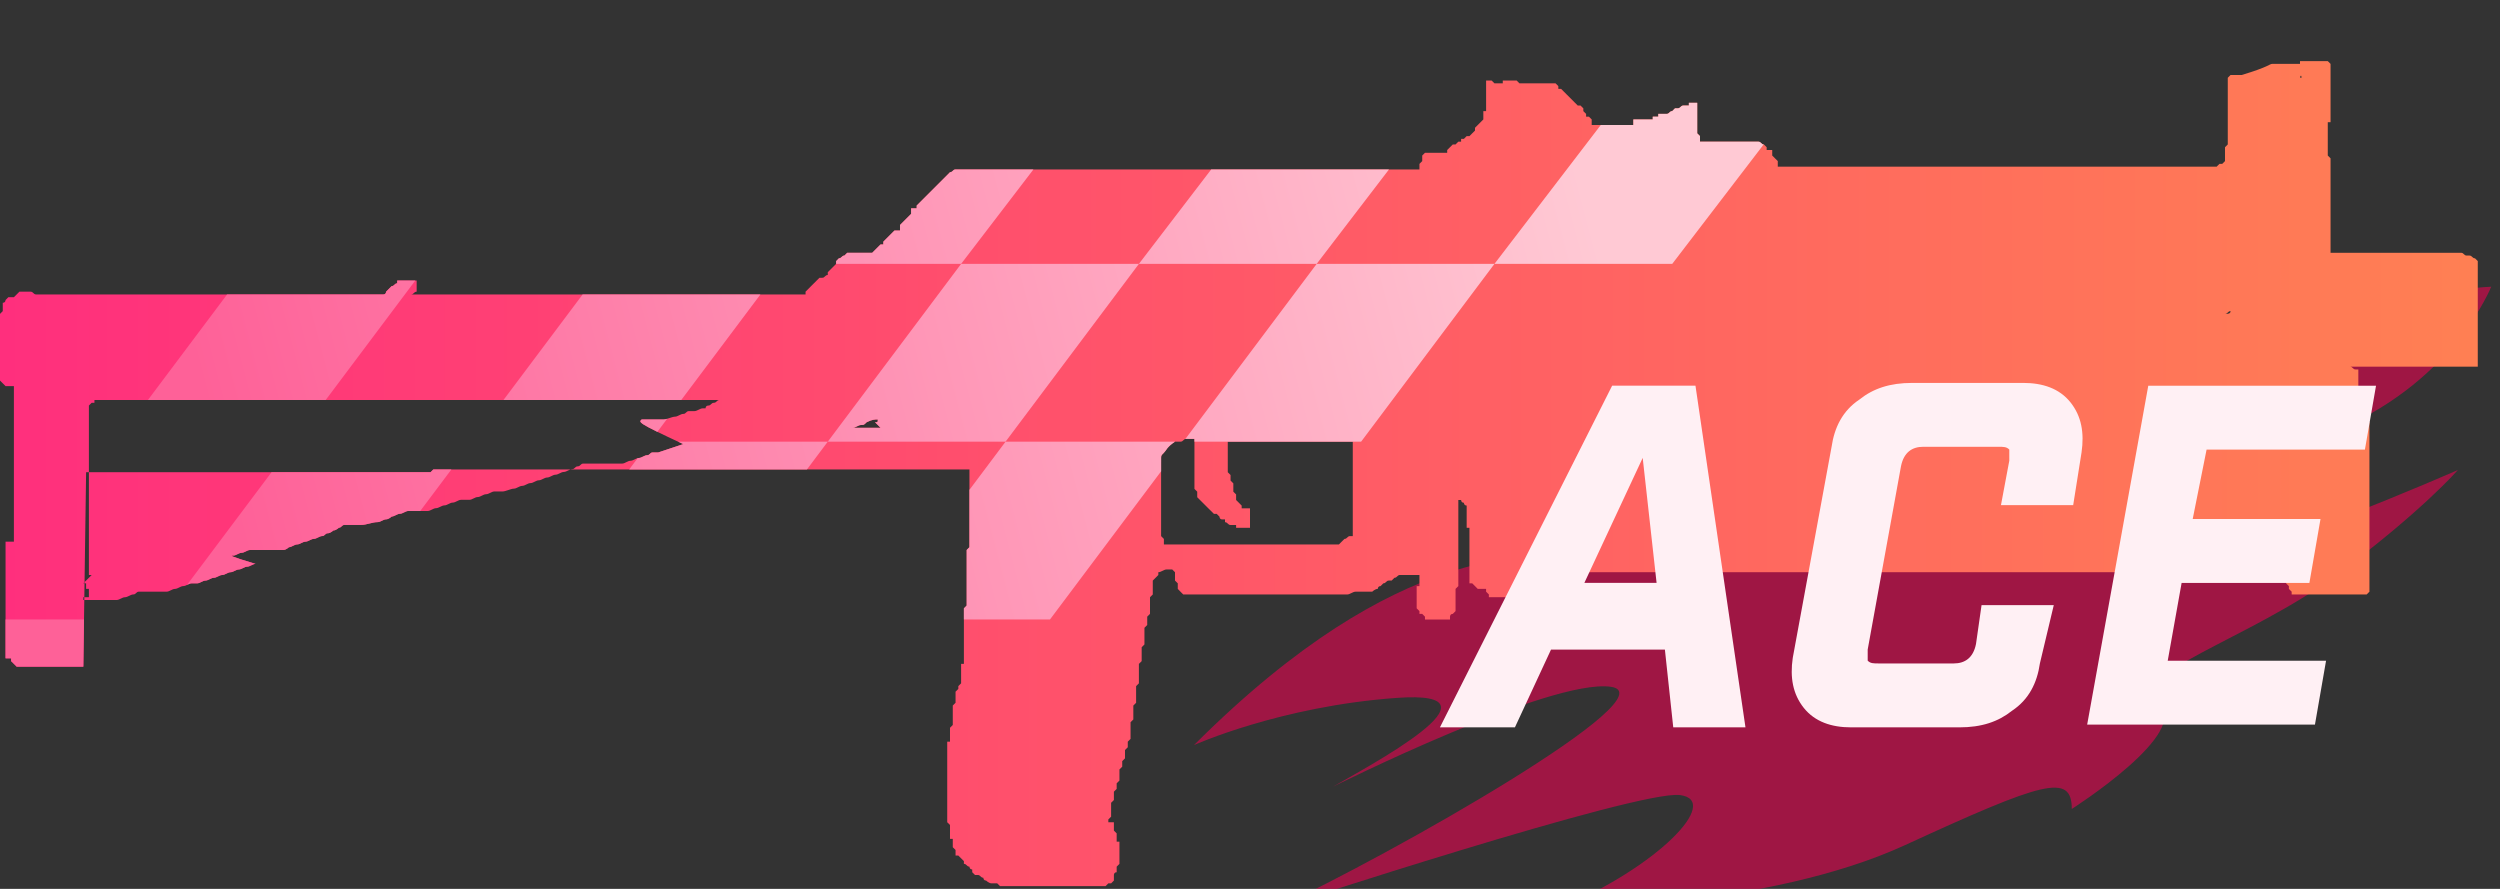 <?xml version="1.0" encoding="utf-8"?>
<!-- Generator: Adobe Illustrator 16.0.0, SVG Export Plug-In . SVG Version: 6.00 Build 0)  -->
<!DOCTYPE svg PUBLIC "-//W3C//DTD SVG 1.0//EN" "http://www.w3.org/TR/2001/REC-SVG-20010904/DTD/svg10.dtd">
<svg version="1.0" id="图层_1" xmlns="http://www.w3.org/2000/svg" xmlns:xlink="http://www.w3.org/1999/xlink" x="0px" y="0px"
	 width="90px" height="32px" viewBox="0 0 90 32" enable-background="new 0 0 90 32" xml:space="preserve">
<rect x="0" y="0" width="90" height="32" fill="#333333" stroke="none"/>
<path opacity="0.7" fill="#CE0B4C" enable-background="new    " d="M61.783,11.923c0,0-4.299,0.8-7.699,5.6c0,0,2.9,1.3,1.9,2.101
	s-5.4-0.399-13,7.199c0,0,3.1-1.398,7.299-1.699c4.201-0.301-1.1,2.5-2.299,3.199c0,0,7.799-3.898,10-3.6
	c2.199,0.299-7.801,6-12.1,8c0,0,13.1-4.3,14.6-4.1c1.5,0.199-0.801,2.6-4.4,4.1c0,0,7.5,0,12.5-2.3s6-2.601,6-1.3
	c0,0,4.398-2.801,3.1-3.801s3.301-2.301,6.4-4.601s4.398-3.8,4.398-3.8s-7.498,3.301-9.799,3.4c-2.299,0.101,1.5-3.1,5.6-4.899
	c4.102-1.8,5.4-5.1,5.4-5.1s-5.6,0.2-12.799,3.8c-7.201,3.6-8,4.8-7.4,2.6s7.199-5.3,7.199-5.3s-9.199,0.2-13.4,3.5
	c-4.199,3.3-3-0.8-2.1-1.601C62.084,12.522,61.783,11.923,61.783,11.923z"/>
<linearGradient id="SVGID_1_" gradientUnits="userSpaceOnUse" x1="374.96" y1="-263.65" x2="464.538" y2="-263.65" gradientTransform="matrix(1 0 0 -1 -374.96 -246.6)">
	<stop  offset="0" style="stop-color:#FF2F7D"/>
	<stop  offset="1" style="stop-color:#FF8053"/>
</linearGradient>
<path fill="url(#SVGID_1_)" d="M81.8,2.3c0.3,0,0.601,0,1,0V2.2c0.101,0,0.101,0,0.101,0c0.199,0,0.399,0,0.6,0h0.1l0,0l0,0H83.7
	h0.1L83.9,2.3v0.1v0.1v0.1v0.1l0,0v0.1v0.1V3v0.1v0.1v0.1v0.1l0,0v0.1v0.1v0.1v0.1v0.1V4l0,0l0,0v0.1v0.1v0.1v0.1H83.8v0.1l0,0l0,0
	v0.1v0.1v0.1v0.1V5l0,0v0.1v0.1v0.1v0.1v0.1v0.1l0,0l0,0L83.9,5.7v0.1v0.1V6v0.1v0.1v0.1l0,0v0.1v0.1v0.1v0.1v0.1v0.1V7l0,0v0.1v0.1
	v0.1v0.1v0.1v0.1v0.1l0,0v0.1v0.1V8v0.1v0.1v0.1v0.1l0,0v0.1v0.1v0.1v0.1v0.1V9v0.1l0,0c1.6,0,3.1,0,4.699,0
	c0.101,0,0.101,0.1,0.2,0.1l0,0H88.9l0,0C89,9.2,89,9.3,89.1,9.3l0,0L89.2,9.4v0.1v0.1v0.1v0.1v0.1V10l0,0v0.1v0.1v0.1v0.1v0.1v0.1
	v0.1l0,0v0.1v0.1V11v0.1v0.1v0.1v0.1l0,0v0.1v0.1v0.1v0.1v0.1V12v0.1l0,0v0.1v0.1v0.1v0.1v0.1v0.1v0.1l0,0v0.1V13v0.1v0.1H89.1l0,0
	c-0.1,0-0.1,0-0.1,0c-1.4,0-2.7,0-4.1,0c-0.101,0-0.101,0-0.101,0c-0.1,0-0.1,0-0.2,0h-0.1c0,0,0,0,0.1,0l0,0
	c0.101,0,0.101,0.1,0.2,0.1H84.9v0.1v0.1v0.1v0.1v0.1v0.1V14l0,0v0.1v0.1v0.1v0.1v0.1l0,0l0,0v0.1v0.1H85l0.1,0.1l0,0v0.1V15v0.1
	H85.2l0.1,0.1l0,0v0.1v0.1v0.1v0.1v0.1v0.1v0.1l0,0V16v0.1v0.1v0.1v0.1v0.1v0.1l0,0V16.7v0.1V16.9V17v0.1V17.2v0.1l0,0V17.4v0.1v0.1
	V17.7v0.101v0.1V18l0,0v0.1V18.2v0.101v0.1v0.1v0.1V18.7l0,0v0.101v0.1V19v0.1V19.2v0.101v0.1l0,0v0.1v0.1V19.7v0.101v0.1V20v0.1
	l0,0V20.2v0.101v0.1v0.1v0.1V20.7v0.101l0,0v0.1V21v0.1V21.2v0.101l-0.1,0.1c-0.101,0-0.101,0-0.101,0l0,0l0,0H85l0,0
	c-0.1,0-0.1,0-0.1,0c-0.601,0-1.301,0-1.9,0c-0.1,0-0.1,0-0.1,0c-0.101,0-0.2,0-0.2,0c-0.101,0-0.101,0-0.2,0v-0.1L82.4,21.2l0,0
	V21.1L82.3,21l0,0v-0.1v-0.1V20.7V20.6l0,0c-9,0-18,0-27.1,0L55.1,20.7v0.101v0.1V21v0.1V21.2v0.101l0,0L55,21.4v0.1l0,0h-0.1l0,0
	c-0.101,0-0.101,0-0.101,0c-0.3,0-0.7,0-1,0c-0.1,0-0.1,0-0.2,0v-0.1l-0.1-0.1V21.2l0,0l0,0c-0.1,0-0.1,0-0.1,0
	c-0.101,0-0.101,0-0.2,0L53.1,21.1L53,21h-0.1v-0.1v-0.1V20.7V20.6v-0.1v-0.1v-0.1l0,0V20.2V20.1V20v-0.1v-0.1V19.7V19.6l0,0v-0.1
	v-0.1v-0.1l0,0V19.2V19.1V19H52.8v-0.1v-0.1V18.7V18.6v-0.1v-0.1v-0.1l0,0V18.2l0,0c-0.1,0-0.1-0.101-0.1-0.101
	C52.6,18.1,52.6,18,52.6,18h-0.1v0.1l0,0l0,0V18.2v0.101v0.1v0.1v0.1V18.7v0.101l0,0v0.1V19v0.1V19.2v0.101v0.1v0.1l0,0v0.1V19.7
	v0.101v0.1V20v0.1V20.2l0,0v0.101l0,0v0.1l0,0v0.1v0.1V20.7v0.101v0.1V21v0.1l0,0L52.4,21.2l0,0v0.101v0.1v0.1v0.1V21.7l0,0v0.101
	v0.1V22L52.3,22.1c-0.1,0-0.1,0.101-0.1,0.101v0.101c-0.101,0-0.101,0-0.101,0c-0.1,0-0.3,0-0.399,0c-0.101,0-0.101,0-0.101,0h-0.1
	c-0.1,0-0.1,0-0.2,0V22.2L51.2,22.1H51.1V22L51,21.9v-0.1l0,0V21.7V21.6v-0.1v-0.1v-0.1V21.2V21.1h0.1V21v-0.1v-0.1c0,0,0,0,0-0.101
	H51c-0.1,0-0.1,0-0.2,0c-0.1,0-0.1,0-0.2,0h-0.1h-0.1c-0.101,0-0.101,0.101-0.2,0.101L50.1,20.9H50c-0.1,0-0.1,0.1-0.2,0.1l-0.1,0.1
	C49.6,21.1,49.6,21.2,49.6,21.2c-0.1,0-0.199,0.101-0.199,0.101H49.3l0,0c-0.1,0-0.1,0-0.1,0c-0.101,0-0.2,0-0.3,0l0,0
	c-0.101,0-0.101,0-0.101,0c-0.1,0-0.2,0.1-0.3,0.1h-0.1c-0.101,0-0.101,0-0.101,0h-0.1c-0.101,0-0.101,0-0.2,0h-0.1
	c-0.2,0-0.4,0-0.601,0c-0.1,0-0.1,0-0.1,0l0,0c-1.5,0-3,0-4.4,0c-0.1,0-0.1,0-0.2,0l-0.1-0.1L42.4,21.2l0,0V21.1V21l-0.1-0.1v-0.1
	V20.7V20.6l-0.1-0.1l0,0l0,0h-0.1l0,0c-0.1,0-0.1,0-0.1,0c-0.1,0-0.2,0.1-0.3,0.1l0,0V20.7l-0.1,0.101l-0.1,0.1V21v0.1V21.2v0.101
	l0,0v0.1l-0.1,0.1v0.1V21.7v0.101v0.1V22l0,0v0.1L41.3,22.2v0.101v0.1v0.1l-0.1,0.1V22.7l0,0v0.101v0.1V23v0.1V23.2l-0.1,0.101v0.1
	l0,0v0.1v0.1V23.7v0.101L41,23.9V24v0.1l0,0V24.2v0.101v0.1v0.1v0.1L40.9,24.7v0.101l0,0v0.1V25v0.1V25.2v0.101l-0.1,0.1v0.1l0,0
	v0.1V25.7v0.101v0.1L40.7,26v0.1V26.2l0,0v0.101v0.1v0.1v0.1L40.6,26.7v0.101v0.1l0,0L40.5,27v0.1V27.2v0.101l-0.1,0.1v0.1v0.1l0,0
	L40.3,27.7v0.101v0.1V28v0.1L40.2,28.2v0.101l0,0v0.1l-0.1,0.1v0.1V28.7v0.101L40,28.9V29l0,0v0.1V29.2v0.101v0.1l-0.1,0.1v0.1l0,0
	H40h0.1V29.7v0.101v0.1l0.1,0.1v0.1V30.2v0.101h0.1v0.1v0.1v0.1V30.7v0.101v0.1V31l0,0v0.1L40.2,31.2v0.101v0.1
	c-0.1,0-0.1,0.1-0.1,0.1v0.1V31.7l0,0L40,31.801h-0.1l0,0l-0.1,0.1h-0.1c-0.1,0-0.1,0-0.1,0c-0.2,0-0.4,0-0.7,0l0,0
	c-0.1,0-0.1,0-0.1,0c-0.4,0-0.8,0-1.1,0c-0.1,0-0.1,0-0.1,0l0,0c-0.2,0-0.4,0-0.6,0c-0.1,0-0.1,0-0.2,0l0,0c-0.1,0-0.2,0-0.3,0
	s-0.1,0-0.1,0l0,0c-0.1,0-0.1,0-0.2,0s-0.1,0-0.2,0l-0.1-0.1c-0.1,0-0.1,0-0.2,0S35.5,31.7,35.5,31.7c-0.1,0-0.1-0.101-0.1-0.101
	c-0.1,0-0.1-0.1-0.2-0.1h-0.1L35,31.4v-0.1c-0.1,0-0.1-0.101-0.1-0.101c-0.1,0-0.1-0.101-0.2-0.101V31l-0.1-0.1l-0.1-0.1h-0.1V30.7
	V30.6l-0.1-0.1v-0.1v-0.1V30.2l0,0l0,0h-0.1V30.1V30v-0.1v-0.1V29.7L34.1,29.6v-0.1l0,0v-0.1v-0.1V29.2V29.1V29v-0.1v-0.1l0,0V28.7
	V28.6v-0.1v-0.1v-0.1V28.2V28.1l0,0V28v-0.1v-0.1V27.7V27.6v-0.1v-0.1l0,0v-0.1V27.2V27.1V27v-0.1v-0.1V26.7h0.1V26.6v-0.1v-0.1
	v-0.1V26.2l0.1-0.101V26l0,0v-0.1v-0.1V25.7V25.6v-0.1v-0.1l0.1-0.1l0,0V25.2V25.1V25v-0.1l0.1-0.1V24.7l0.1-0.101l0,0v-0.1v-0.1
	v-0.1V24.2V24.1V24v-0.1h0.1v-0.1V23.7V23.6v-0.1v-0.1v-0.1V23.2l0,0V23.1V23v-0.1v-0.1V22.7V22.6v-0.1l0,0v-0.1v-0.1V22.2V22.1V22
	v-0.1l0.1-0.1l0,0V21.7V21.6v-0.1v-0.1v-0.1V21.2V21.1l0,0V21v-0.1v-0.1V20.7V20.6v-0.1v-0.1l0,0v-0.1V20.2V20.1V20v-0.1v-0.1
	l0.1-0.101l0,0V19.6v-0.1v-0.1v-0.1V19.2V19.1V19l0,0v-0.3l0,0l0,0l0,0l0,0l0,0V17l0,0v-0.1l0,0l0,0l0,0l0,0l0,0l0,0l0,0l0,0l0,0
	l0,0l0,0l0,0l0,0l0,0l0,0l0,0l0,0h-0.1l0,0l0,0l0,0h-0.1l0,0h-0.1l0,0h-0.1l0,0l0,0l0,0h-0.1l0,0l0,0h-0.1h-0.1l0,0h-0.1l0,0l0,0H34
	h-0.1l0,0l0,0h-0.1h-0.1l0,0h-0.1h-0.1h-0.1l0,0l0,0h-0.1l0,0h-0.1c-0.1,0-0.3,0-0.5,0h-0.1h-0.4h-0.1l0,0H32l0,0
	c-0.1,0-0.2,0-0.3,0l0,0h-0.1l0,0l0,0h-0.1l0,0h-0.1h-0.1l0,0h-0.1l0,0h-0.1H31h-0.1h-0.1h-0.1l0,0l0,0l0,0h-0.1h-0.1h-0.1h-0.1
	h-0.1h-0.1l0,0H30l0,0h-0.1h-0.1h-0.1h-0.1l0,0h-0.1h-0.1l0,0h-0.1h-0.1l0,0h-0.1H29l0,0h-0.1l0,0h-0.1l0,0h-0.1l0,0h-0.1h-0.1l0,0
	h-0.1h-0.1l0,0h-0.1l0,0h-0.1l0,0l0,0H28l0,0h-0.1l0,0h-0.1l0,0h-0.1l0,0h-0.1h-0.1l0,0h-0.1l0,0h-0.1h-0.1l0,0h-0.1H27h-0.1h-0.1
	l0,0l0,0l0,0h-0.1l0,0h-0.1h-0.1h-0.1l0,0h-0.1l0,0h-0.1l0,0h-0.1l0,0H26l0,0l0,0l0,0l0,0l0,0l0,0h-0.1l0,0h-0.1l0,0h-0.1l0,0h-0.1
	h-0.1h-0.1l0,0h-0.1l0,0h-0.1l0,0h-0.1H25h-0.1h-0.1h-0.1l0,0l0,0l0,0h-0.1h-0.1h-0.1h-0.1h-0.1l0,0c-0.1,0-0.1,0-0.1,0l0,0H24h-0.1
	h-0.1l0,0l0,0h-0.1l0,0h-0.1h-0.1h-0.1h-0.1h-0.1l0,0h-0.1H23h-0.1h-0.1h-0.1h-0.1h-0.1h-0.1h-0.1l0,0l0,0l0,0h-0.1h-0.1l0,0H22
	h-0.1h-0.1h-0.1h-0.1l0,0l0,0l0,0l0,0h-0.1l0,0l0,0h-0.1l0,0h-0.1l0,0h-0.1l0,0l0,0l0,0h-0.1l0,0H21h-0.1h-0.1H17l0,0h-0.1l0,0h-0.1
	h-0.1h-0.1h-0.1h-0.1l0,0h-0.1l0,0h-0.1H16h-0.1h-0.1l0,0h-0.1l0,0h-0.1L15.5,17c0,0,0,0-0.1,0l0,0h-0.1h-0.1l0,0h-0.1H15h-0.1l0,0
	h-0.1h-0.1h-0.1l0,0h-0.1h-0.1h-0.1l0,0h-0.1l0,0h-0.1l0,0H14h-0.1h-0.1l0,0c-0.1,0-0.1,0-0.1,0l0,0h-0.1l0,0h-0.1l0,0h-0.1l0,0
	h-0.1h-0.1h-0.1l0,0H13l0,0h-0.1l0,0h-0.1l0,0h-0.1l0,0h-0.1h-0.1l0,0h-0.1l0,0h-0.1l0,0h-0.1h-0.1H12h-0.1h-0.1l0,0h-0.1l0,0h-0.1
	h-0.1h-0.1h-0.1h-0.1h-0.1H11l0,0h-0.1l0,0l0,0h-0.1l0,0h-0.1l0,0h-0.1l0,0h-0.1l0,0l0,0l0,0h-0.1c-0.1,0-0.1,0-0.1,0l0,0h-0.1l0,0
	h-0.1l0,0H10H9.9l0,0c-0.1,0-0.1,0-0.1,0l0,0H9.7l0,0l0,0H9.6l0,0H9.5l0,0l0,0H9.4H8.1H8H7.9H7.8l0,0l0,0H7.7H7.6H7.5H7.4H7.3H7.2
	H7.1H7H6.9H6.8H6.7l0,0l0,0H6.6l0,0H6.5l0,0H6.4l0,0H6.3l0,0H6.2H6H5.9H5.8l0,0l0,0l0,0H5.7H5.6l0,0H5.5l0,0l0,0H5.4l0,0H5.3H5l0,0
	H4.9H4.8H4.7l0,0H4.6l0,0H4.5H4.4l0,0H4.3l0,0H4.2H4H3.9l0,0H3.8l0,0H3.7l0,0H3.6l0,0H3.5H3.3H3.2l0,0H3.1l0,0C3,24,3,24,3,24l0,0
	H2.9l0,0H2.8l0,0H2.7l0,0l0,0l0,0l0,0H2.6l0,0H2.5H2.1H2l0,0H1.9H1.8H1.7l0,0H1.6l0,0l0,0H1.5l0,0H1.4H1.2l0,0H1.1H1H0.9l0,0H0.8
	l0,0H0.7H0.6l-0.1-0.1L0.4,23.8l0,0v-0.1c-0.1,0-0.1,0-0.2,0V23.6l0,0v-4.1l0,0l0,0h0.1c0.1,0,0.1,0,0.2,0l0,0v-0.1V19.3v-0.1l0,0
	V19.1V19v-0.1V18.8v-0.1V18.6v-0.1v-0.1V18.3v-0.1V18.1V18v-0.1V17.8v-0.1l0,0V17.6v-0.1v-0.1V17.3v-0.1V17.1V17l0,0v-0.1V16.8v-0.1
	V16.6v-0.1v-0.1v-0.1l0,0v-0.1v-0.1V16v-0.1v-0.1v-0.1v-0.1l0,0v-0.1v-0.1v-0.1v-0.1v-0.1V15v-0.1l0,0v-0.1v-0.1v-0.1v-0.1v-0.1
	v-0.1v-0.1v-0.1V14c0,0,0,0,0-0.1H0.4c-0.1,0-0.1,0-0.2,0l-0.1-0.1L0,13.7v-0.1l0,0v-0.1v-0.1v-0.1v-0.1v-0.1C0,14,0,14,0,14v-0.1
	l0,0v-0.1v-0.1v-0.1v-0.1v-0.1v-0.1v-0.1l0,0v-0.1V13l0,0v-0.1v-0.1v-0.1v-0.1l0,0v-0.1v-0.1v-0.1v-0.1v-0.1V12v-0.1l0,0v-0.1v-0.1
	v-0.1v-0.1v-0.1v-0.1l0.1-0.1l0,0v-0.1V11v-0.1c0.1,0,0.1-0.1,0.1-0.1l0.1-0.1h0.1h0.1l0.1-0.1l0.1-0.1h0.1l0,0h0.1l0,0
	c0.1,0,0.1,0,0.1,0l0,0c0.1,0,0.1,0,0.1,0c0.1,0,0.1,0.1,0.2,0.1l0,0c0.5,0,1.1,0,1.6,0l0,0l0,0c2,0,4,0,6.1,0c0.1,0,0.1,0,0.2,0
	c0.2,0,0.4,0,0.6,0h0.1l0,0c1.1,0,2.2,0,3.3,0l0,0h0.1l0,0c0.1,0,0.1,0,0.2,0s0.1,0,0.2,0h0.1c0.1,0,0.1-0.1,0.1-0.1l0.1-0.1
	l0.1-0.1c0.1,0,0.1-0.1,0.2-0.1v-0.1h0.1l0,0c0.1,0,0.1,0,0.2,0s0.1,0,0.2,0l0,0h0.1c0.1,0,0.1,0,0.1,0v0.1v0.1v0.1v0.1
	c-0.1,0-0.1,0.1-0.2,0.1l0,0h0.1c0,0,0,0,0.1,0l0,0l0,0l0,0h0.1h0.1h0.1h0.1c0.1,0,0.2,0,0.3,0l0,0c0.2,0,0.3,0,0.5,0h0.1
	c0.1,0,0.3,0,0.4,0h0.1c0.1,0,0.3,0,0.4,0h0.1c0.9,0,1.9,0,2.8,0h0.1c0.1,0,0.2,0,0.3,0h0.1c1,0,2,0,3,0h0.1c0.4,0,0.7,0,1,0h0.1
	c0.7,0,1.3,0,2,0h0.1H27c0.4,0,0.8,0,1.2,0h0.1h0.1l0,0c0.2,0,0.4,0,0.6,0v-0.1l0.1-0.1l0.1-0.1l0.1-0.1l0.1-0.1l0.1-0.1h0.1
	c0.1,0,0.1-0.1,0.2-0.1V9.8l0.1-0.1L30,9.6l0.1-0.1V9.4l0.1-0.1l0,0c0.1,0,0.1-0.1,0.2-0.1l0.1-0.1h0.1l0,0h0.1c0.2,0,0.5,0,0.7,0
	L31.5,9l0.1-0.1l0.1-0.1h0.1V8.7l0.1-0.1L32,8.5l0.1-0.1l0.1-0.1h0.1h0.1V8.2V8.1L32.5,8l0.1-0.1l0.1-0.1l0.1-0.1l0,0V7.6V7.5h0.1
	l0,0H33V7.4l0.1-0.1l0.1-0.1l0.1-0.1L33.4,7l0.1-0.1l0,0l0.1-0.1l0.1-0.1l0.1-0.1l0.1-0.1L34,6.4l0.1-0.1l0.1-0.1l0,0
	c0.1,0,0.1-0.1,0.2-0.1s0.1,0,0.2,0l0,0l0,0l0,0h0.1h0.1l0,0c5.4,0,10.9,0,16.3,0l0,0V6V5.9L51.2,5.8l0,0V5.7V5.6l0.1-0.1l0,0H51.4
	h0.1l0,0l0,0h0.1H51.7c0.1,0,0.3,0,0.399,0l0,0V5.4L52.2,5.3l0.1-0.1H52.4l0.1-0.1l0,0l0,0h0.1V5H52.7l0.1-0.1H52.9l0,0L53,4.8
	l0.1-0.1l0,0V4.6L53.2,4.5l0.1-0.1L53.4,4.3V4.2V4.1V4l0,0c0.1,0,0.1,0,0.1,0l0,0l0,0V2.9h0.1H53.7L53.8,3C53.9,3,53.9,3,54,3h0.1
	V2.9c0.101,0,0.101,0,0.101,0c0.1,0,0.2,0,0.3,0h0.1L54.7,3C56,3,56,3,56,3l0.1,0.1v0.1H56.2l0.1,0.1L56.4,3.4l0.1,0.1l0.1,0.1
	L56.7,3.7l0.1,0.1l0,0H56.9L57,3.9V4l0,0l0,0l0.1,0.1v0.1c0.101,0,0.101,0,0.101,0l0.1,0.1v0.1v0.1l0,0c0.5,0,1,0,1.5,0l0,0V4.4V4.3
	H58.9l0,0c0.1,0,0.1,0,0.199,0c0.101,0,0.101,0,0.2,0c0.101,0,0.101,0,0.2,0V4.2c0.1,0,0.1,0,0.2,0V4.1h0.1l0,0
	c0.101,0,0.101,0,0.2,0S60.1,4,60.2,4l0.1-0.1H60.4l0,0c0.1,0,0.1-0.1,0.199-0.1l0,0l0,0c0.101,0,0.101,0,0.2,0V3.7H60.9l0,0
	c0.1,0,0.1,0,0.1,0h0.1v0.1v0.1V4v0.1l0,0v0.1v0.1v0.1v0.1v0.1v0.1v0.1l0,0L61.2,4.9V5v0.1l0,0c0.6,0,1.2,0,1.8,0l0,0h0.1l0,0
	c0.101,0,0.101,0,0.2,0c0.101,0,0.101,0.1,0.2,0.1l0.1,0.1l0,0v0.1l0,0H63.7h0.1v0.1v0.1l0,0L63.9,5.7L64,5.8v0.1V6h0.1l0,0
	c5.2,0,10.5,0,15.7,0L79.9,5.9H80l0.1-0.1V5.7V5.6V5.5V5.4V5.3L80.2,5.2l0,0V5.1V5V4.9V4.8V4.7V4.6V4.5l0,0V4.4V4.3V4.2V4.1V4V3.9
	V3.8l0,0V3.7V3.6V3.5V3.4V3.3V3.2V3.1l0,0V3V2.9V2.8l0.1-0.1H80.4c0.1,0,0.199,0,0.3,0C81.7,2.4,81.7,2.3,81.8,2.3z M82.8,2.8
	L82.8,2.8C82.9,2.8,82.9,2.7,82.8,2.8L82.8,2.8C82.9,2.7,82.8,2.7,82.8,2.8C82.8,2.7,82.8,2.8,82.8,2.8L82.8,2.8z M80.3,11.2
	c-0.1,0-0.1,0.1-0.2,0.1C80.2,11.3,80.3,11.3,80.3,11.2H80.4H80.3L80.3,11.2L80.3,11.2z M55.6,3.3H55.7l0,0H55.6L55.6,3.3z
	 M41.9,16.3C41.9,16.3,41.8,16.3,41.9,16.3c-0.1,0.1-0.1,0.1-0.1,0.2v0.1V16.7v0.1V16.9V17v0.1l0,0V17.2v0.1V17.4v0.1v0.1V17.7v0.1
	l0,0V17.9V18v0.1V18.2l0,0v0.1V18.4v0.1v0.1V18.7v0.1l0,0V18.9V19v0.1V19.2v0.1l0.1,0.101v0.1v0.1l0,0c1.4,0,2.8,0,4.2,0H46.2l0,0
	c0.3,0,0.5,0,0.8,0c0.1,0,0.1,0,0.2,0c0.1,0,0.2,0,0.3,0h0.1H47.7h0.1H47.9H48c0.1,0,0.1,0,0.2,0l0.1-0.1l0.101-0.1
	c0.1,0,0.1-0.101,0.199-0.101H48.7v-0.1V19.1V19v-0.1V18.8l0,0v-0.1V18.6v-0.1v-0.1V18.3v-0.1V18.1l0,0V18v-0.1V17.8v-0.1V17.6v-0.1
	v-0.1l0,0V17.3v-0.1V17.1V17v-0.1V16.8v-0.1l0,0V16.6v-0.1v-0.1v-0.1V16v-0.1l0,0c-1.5,0-3,0-4.5,0l0,0V16v0.1v0.1v0.1v0.1v0.1l0,0
	v0.1V16.7v0.1V16.9V17l0.1,0.1V17.2l0,0v0.1l0.1,0.101v0.1v0.1V17.7l0.1,0.1V17.9l0,0V18l0.1,0.1l0.1,0.101v0.1h0.1h0.1H45V18.4v0.1
	v0.1V18.7l0,0v0.1l0,0V18.9l0,0V19l0,0h-0.1c-0.1,0-0.2,0-0.3,0s-0.1,0-0.1,0v-0.1l0,0c-0.1,0-0.1,0-0.2,0
	c-0.1,0-0.1-0.101-0.2-0.101v-0.1l0,0c-0.1,0-0.1,0-0.1,0c-0.1,0-0.1-0.101-0.1-0.101l-0.1-0.1c-0.1,0-0.1,0-0.1,0l-0.1-0.1
	L43.5,18.3l-0.1-0.1L43.3,18.1L43.2,18l-0.1-0.1V17.8l0,0v-0.1L43,17.6v-0.1v-0.1V17.3v-0.1V17.1l0,0V17v-0.1V16.8v-0.1V16.6v-0.1
	v-0.1l0,0v-0.1v-0.1v-0.1V16v-0.1v-0.1l0,0c-0.1,0-0.1,0-0.2,0h-0.1c-0.1,0-0.1,0.1-0.2,0.1s-0.1,0-0.2,0C42,16.1,42,16.2,41.9,16.3
	C41.9,16.2,41.9,16.2,41.9,16.3z M44.5,18.3L44.5,18.3L44.5,18.3L44.5,18.3L44.5,18.3z M23.1,15.1L23.1,15.1c0.1,0,0.2,0,0.3,0
	s0.1,0,0.2,0h0.1c0.1,0,0.1,0,0.2,0s0.3-0.1,0.4-0.1c0.1,0,0.2-0.1,0.3-0.1s0.1-0.1,0.2-0.1c0.1,0,0.1,0,0.2,0s0.2-0.1,0.3-0.1
	c0,0,0,0,0.1,0c0,0,0-0.1,0.1-0.1s0.1-0.1,0.2-0.1c0.1,0,0.1-0.1,0.2-0.1c-7.5,0-15,0-22.5,0v0.1l0,0l0,0l0,0H3.3l-0.1,0.1l0,0l0,0
	l0,0l0,0v0.7l0,0v3l0,0V19l0,0v1.4l0,0v0.1l0,0v0.1l0,0V20.7l0,0l0,0l0,0l0,0l0,0h0.1l0,0C3,21,3,21,3,21h0.1l0,0c0,0.1,0,0.1,0,0.1
	V21.2c0,0,0,0,0.1,0v0.1l0,0l0,0V21.4v0.1H3.1H3l0,0c0,0,0,0,0,0.1h0.1h0.1c0.1,0,0.1,0,0.2,0s0.2,0,0.3,0c0.1,0,0.1,0,0.2,0H4
	c0.1,0,0.1,0,0.2,0c0.1,0,0.2-0.1,0.3-0.1s0.2-0.1,0.3-0.1C4.9,21.4,4.9,21.3,5,21.3s0.1,0,0.2,0c0.1,0,0.2,0,0.3,0s0.1,0,0.2,0h0.1
	c0.1,0,0.1,0,0.2,0s0.2-0.1,0.3-0.1c0.1,0,0.2-0.101,0.3-0.101S6.8,21,6.9,21s0.1,0,0.2,0s0.2-0.1,0.3-0.1S7.6,20.8,7.7,20.8
	c0.1,0,0.2-0.1,0.3-0.1S8.2,20.6,8.3,20.6c0.1,0,0.2-0.1,0.3-0.1s0.2-0.1,0.3-0.1S9.1,20.3,9.2,20.3C8.2,20,8.3,20,8.4,20
	s0.2-0.1,0.3-0.1C8.8,19.9,8.9,19.8,9,19.8s0.2,0,0.3,0c0.1,0,0.2,0,0.3,0h0.1c0.1,0,0.1,0,0.2,0s0.2,0,0.3,0c0.1,0,0.2-0.1,0.2-0.1
	c0.1,0,0.2-0.101,0.3-0.101c0.1,0,0.2-0.1,0.3-0.1s0.2-0.1,0.3-0.1c0.1,0,0.2-0.101,0.3-0.101s0.1-0.1,0.2-0.1
	c0.1,0,0.2-0.101,0.2-0.101c0.1,0,0.2-0.1,0.2-0.1c0.1,0,0.1-0.1,0.2-0.1h0.1c0.1,0,0.1,0,0.2,0c0.1,0,0.2,0,0.3,0
	c0.2,0,0.4-0.101,0.6-0.101c0.1,0,0.2-0.1,0.3-0.1s0.2-0.101,0.2-0.101c0.1,0,0.2-0.1,0.3-0.1s0.2-0.1,0.3-0.1c0.1,0,0.2,0,0.2,0
	c0.1,0,0.1,0,0.2,0h0.1c0.1,0,0.1,0,0.2,0s0.2-0.101,0.3-0.101c0.1,0,0.2-0.1,0.3-0.1s0.2-0.101,0.3-0.101c0.1,0,0.2-0.1,0.3-0.1
	s0.2,0,0.3,0s0.2-0.1,0.3-0.1c0.1,0,0.2-0.101,0.3-0.101s0.2-0.1,0.3-0.1c0.1,0,0.2,0,0.3,0s0.3-0.101,0.4-0.101s0.2-0.1,0.3-0.1
	c0.1,0,0.2-0.1,0.3-0.1s0.2-0.101,0.3-0.101s0.2-0.1,0.3-0.1c0.1,0,0.2-0.101,0.3-0.101s0.2-0.1,0.3-0.1c0.1,0,0.2-0.1,0.3-0.1
	s0.1-0.101,0.2-0.101c0.1,0,0.1-0.1,0.2-0.1h0.1h0.1h0.1c0.1,0,0.1,0,0.2,0c0,0,0,0,0.1,0s0.1,0,0.2,0c0.1,0,0.2,0,0.3,0h0.1
	c0.1,0,0.1,0,0.2,0s0.2-0.101,0.3-0.101c0.1,0,0.2-0.1,0.3-0.1s0.2-0.1,0.3-0.1c0.1,0,0.1-0.1,0.2-0.1h0.1l0,0c0,0,0,0,0.1,0
	l0.9-0.3C22.9,15.2,23,15.2,23.1,15.1z M31.6,15.1c-0.1,0-0.2,0-0.4,0.1c-0.1,0.1-0.1,0.1-0.2,0.1s-0.2,0.1-0.3,0.1h0.1
	c0.2,0,0.4,0,0.6,0h0.1h0.1l0,0h0.1c-0.1-0.1-0.1-0.1-0.2-0.2C31.6,15.2,31.6,15.2,31.6,15.1L31.6,15.1z"/>
<g>
	<g>
		<defs>
			<path id="SVGID_2_" d="M81.8,2.3c0.3,0,0.601,0,1,0V2.2c0.101,0,0.101,0,0.101,0c0.199,0,0.399,0,0.6,0h0.1l0,0l0,0H83.7h0.1
				L83.9,2.3v0.1v0.1v0.1v0.1l0,0v0.1v0.1V3v0.1v0.1v0.1v0.1l0,0v0.1v0.1v0.1v0.1v0.1V4l0,0l0,0v0.1v0.1v0.1v0.1H83.8v0.1l0,0l0,0
				v0.1v0.1v0.1v0.1V5l0,0v0.1v0.1v0.1v0.1v0.1v0.1l0,0l0,0L83.9,5.7v0.1v0.1V6v0.1v0.1v0.1l0,0v0.1v0.1v0.1v0.1v0.1v0.1V7l0,0v0.1
				v0.1v0.1v0.1v0.1v0.1v0.1l0,0v0.1v0.1V8v0.1v0.1v0.1v0.1l0,0v0.1v0.1v0.1v0.1v0.1V9v0.1l0,0c1.6,0,3.1,0,4.699,0
				c0.101,0,0.101,0.1,0.2,0.1l0,0H88.9l0,0C89,9.2,89,9.3,89.1,9.3l0,0L89.2,9.4v0.1v0.1v0.1v0.1v0.1V10l0,0v0.1v0.1v0.1v0.1v0.1
				v0.1v0.1l0,0v0.1v0.1V11v0.1v0.1v0.1v0.1l0,0v0.1v0.1v0.1v0.1v0.1V12v0.1l0,0v0.1v0.1v0.1v0.1v0.1v0.1v0.1l0,0v0.1V13v0.1v0.1
				H89.1l0,0c-0.1,0-0.1,0-0.1,0c-1.4,0-2.7,0-4.1,0c-0.101,0-0.101,0-0.101,0c-0.1,0-0.1,0-0.2,0h-0.1c0,0,0,0,0.1,0l0,0
				c0.101,0,0.101,0.1,0.2,0.1H84.9v0.1v0.1v0.1v0.1v0.1v0.1V14l0,0v0.1v0.1v0.1v0.1v0.1l0,0l0,0v0.1v0.1H85l0.1,0.1l0,0v0.1V15v0.1
				H85.2l0.1,0.1l0,0v0.1v0.1v0.1v0.1v0.1v0.1v0.1l0,0V16v0.1v0.1v0.1v0.1v0.1v0.1l0,0V16.7v0.1V16.9V17v0.1V17.2v0.1l0,0V17.4v0.1
				v0.1V17.7v0.101v0.1V18l0,0v0.1V18.2v0.101v0.1v0.1v0.1V18.7l0,0v0.101v0.1V19v0.1V19.2v0.101v0.1l0,0v0.1v0.1V19.7v0.101v0.1V20
				v0.1l0,0V20.2v0.101v0.1v0.1v0.1V20.7v0.101l0,0v0.1V21v0.1V21.2v0.101l-0.1,0.1c-0.101,0-0.101,0-0.101,0l0,0l0,0H85l0,0
				c-0.1,0-0.1,0-0.1,0c-0.601,0-1.301,0-1.9,0c-0.1,0-0.1,0-0.1,0c-0.101,0-0.2,0-0.2,0c-0.101,0-0.101,0-0.2,0v-0.1L82.4,21.2l0,0
				V21.1L82.3,21l0,0v-0.1v-0.1V20.7V20.6l0,0c-9,0-18,0-27.1,0L55.1,20.7v0.101v0.1V21v0.1V21.2v0.101l0,0L55,21.4v0.1l0,0h-0.1
				l0,0c-0.101,0-0.101,0-0.101,0c-0.3,0-0.7,0-1,0c-0.1,0-0.1,0-0.2,0v-0.1l-0.1-0.1V21.2l0,0l0,0c-0.1,0-0.1,0-0.1,0
				c-0.101,0-0.101,0-0.2,0L53.1,21.1L53,21h-0.1v-0.1v-0.1V20.7V20.6v-0.1v-0.1v-0.1l0,0V20.2V20.1V20v-0.1v-0.1V19.7V19.6l0,0
				v-0.1v-0.1v-0.1l0,0V19.2V19.1V19H52.8v-0.1v-0.1V18.7V18.6v-0.1v-0.1v-0.1l0,0V18.2l0,0c-0.1,0-0.1-0.101-0.1-0.101
				C52.6,18.1,52.6,18,52.6,18h-0.1v0.1l0,0l0,0V18.2v0.101v0.1v0.1v0.1V18.7v0.101l0,0v0.1V19v0.1V19.2v0.101v0.1v0.1l0,0v0.1V19.7
				v0.101v0.1V20v0.1V20.2l0,0v0.101l0,0v0.1l0,0v0.1v0.1V20.7v0.101v0.1V21v0.1l0,0L52.4,21.2l0,0v0.101v0.1v0.1v0.1V21.7l0,0
				v0.101v0.1V22L52.3,22.1c-0.1,0-0.1,0.101-0.1,0.101v0.101c-0.101,0-0.101,0-0.101,0c-0.1,0-0.3,0-0.399,0
				c-0.101,0-0.101,0-0.101,0h-0.1c-0.1,0-0.1,0-0.2,0V22.2L51.2,22.1H51.1V22L51,21.9v-0.1l0,0V21.7V21.6v-0.1v-0.1v-0.1V21.2V21.1
				h0.1V21v-0.1v-0.1c0,0,0,0,0-0.101H51c-0.1,0-0.1,0-0.2,0c-0.1,0-0.1,0-0.2,0h-0.1h-0.1c-0.101,0-0.101,0.101-0.2,0.101
				L50.1,20.9H50c-0.1,0-0.1,0.1-0.2,0.1l-0.1,0.1C49.6,21.1,49.6,21.2,49.6,21.2c-0.1,0-0.199,0.101-0.199,0.101H49.3l0,0
				c-0.1,0-0.1,0-0.1,0c-0.101,0-0.2,0-0.3,0l0,0c-0.101,0-0.101,0-0.101,0c-0.1,0-0.2,0.1-0.3,0.1h-0.1c-0.101,0-0.101,0-0.101,0
				h-0.1c-0.101,0-0.101,0-0.2,0h-0.1c-0.2,0-0.4,0-0.601,0c-0.1,0-0.1,0-0.1,0l0,0c-1.5,0-3,0-4.4,0c-0.1,0-0.1,0-0.2,0l-0.1-0.1
				L42.4,21.2l0,0V21.1V21l-0.1-0.1v-0.1V20.7V20.6l-0.1-0.1l0,0l0,0h-0.1l0,0c-0.1,0-0.1,0-0.1,0c-0.1,0-0.2,0.1-0.3,0.1l0,0V20.7
				l-0.1,0.101l-0.1,0.1V21v0.1V21.2v0.101l0,0v0.1l-0.1,0.1v0.1V21.7v0.101v0.1V22l0,0v0.1L41.3,22.2v0.101v0.1v0.1l-0.1,0.1V22.7
				l0,0v0.101v0.1V23v0.1V23.2l-0.1,0.101v0.1l0,0v0.1v0.1V23.7v0.101L41,23.9V24v0.1l0,0V24.2v0.101v0.1v0.1v0.1L40.9,24.7v0.101
				l0,0v0.1V25v0.1V25.2v0.101l-0.1,0.1v0.1l0,0v0.1V25.7v0.101v0.1L40.7,26v0.1V26.2l0,0v0.101v0.1v0.1v0.1L40.6,26.7v0.101v0.1
				l0,0L40.5,27v0.1V27.2v0.101l-0.1,0.1v0.1v0.1l0,0L40.3,27.7v0.101v0.1V28v0.1L40.2,28.2v0.101l0,0v0.1l-0.1,0.1v0.1V28.7v0.101
				L40,28.9V29l0,0v0.1V29.2v0.101v0.1l-0.1,0.1v0.1l0,0H40h0.1V29.7v0.101v0.1l0.1,0.1v0.1V30.2v0.101h0.1v0.1v0.1v0.1V30.7v0.101
				v0.1V31l0,0v0.1L40.2,31.2v0.101v0.1c-0.1,0-0.1,0.1-0.1,0.1v0.1V31.7l0,0L40,31.801h-0.1l0,0l-0.1,0.1h-0.1c-0.1,0-0.1,0-0.1,0
				c-0.2,0-0.4,0-0.7,0l0,0c-0.1,0-0.1,0-0.1,0c-0.4,0-0.8,0-1.1,0c-0.1,0-0.1,0-0.1,0l0,0c-0.2,0-0.4,0-0.6,0c-0.1,0-0.1,0-0.2,0
				l0,0c-0.1,0-0.2,0-0.3,0s-0.1,0-0.1,0l0,0c-0.1,0-0.1,0-0.2,0s-0.1,0-0.2,0l-0.1-0.1c-0.1,0-0.1,0-0.2,0S35.5,31.7,35.5,31.7
				c-0.1,0-0.1-0.101-0.1-0.101c-0.1,0-0.1-0.1-0.2-0.1h-0.1L35,31.4v-0.1c-0.1,0-0.1-0.101-0.1-0.101c-0.1,0-0.1-0.101-0.2-0.101
				V31l-0.1-0.1l-0.1-0.1h-0.1V30.7V30.6l-0.1-0.1v-0.1v-0.1V30.2l0,0l0,0h-0.1V30.1V30v-0.1v-0.1V29.7L34.1,29.6v-0.1l0,0v-0.1
				v-0.1V29.2V29.1V29v-0.1v-0.1l0,0V28.7V28.6v-0.1v-0.1v-0.1V28.2V28.1l0,0V28v-0.1v-0.1V27.7V27.6v-0.1v-0.1l0,0v-0.1V27.2V27.1
				V27v-0.1v-0.1V26.7h0.1V26.6v-0.1v-0.1v-0.1V26.2l0.1-0.101V26l0,0v-0.1v-0.1V25.7V25.6v-0.1v-0.1l0.1-0.1l0,0V25.2V25.1V25v-0.1
				l0.1-0.1V24.7l0.1-0.101l0,0v-0.1v-0.1v-0.1V24.2V24.1V24v-0.1h0.1v-0.1V23.7V23.6v-0.1v-0.1v-0.1V23.2l0,0V23.1V23v-0.1v-0.1
				V22.7V22.6v-0.1l0,0v-0.1v-0.1V22.2V22.1V22v-0.1l0.1-0.1l0,0V21.7V21.6v-0.1v-0.1v-0.1V21.2V21.1l0,0V21v-0.1v-0.1V20.7V20.6
				v-0.1v-0.1l0,0v-0.1V20.2V20.1V20v-0.1v-0.1l0.1-0.101l0,0V19.6v-0.1v-0.1v-0.1V19.2V19.1V19l0,0v-0.3l0,0l0,0l0,0l0,0l0,0V17
				l0,0v-0.1l0,0l0,0l0,0l0,0l0,0l0,0l0,0l0,0l0,0l0,0l0,0l0,0l0,0l0,0l0,0l0,0l0,0h-0.1l0,0l0,0l0,0h-0.1l0,0h-0.1l0,0h-0.1l0,0
				l0,0l0,0h-0.1l0,0l0,0h-0.1h-0.1l0,0h-0.1l0,0l0,0H34h-0.1l0,0l0,0h-0.1h-0.1l0,0h-0.1h-0.1h-0.1l0,0l0,0h-0.1l0,0h-0.1
				c-0.1,0-0.3,0-0.5,0h-0.1h-0.4h-0.1l0,0H32l0,0c-0.1,0-0.2,0-0.3,0l0,0h-0.1l0,0l0,0h-0.1l0,0h-0.1h-0.1l0,0h-0.1l0,0h-0.1H31
				h-0.1h-0.1h-0.1l0,0l0,0l0,0h-0.1h-0.1h-0.1h-0.1h-0.1h-0.1l0,0H30l0,0h-0.1h-0.1h-0.1h-0.1l0,0h-0.1h-0.1l0,0h-0.1h-0.1l0,0
				h-0.1H29l0,0h-0.1l0,0h-0.1l0,0h-0.1l0,0h-0.1h-0.1l0,0h-0.1h-0.1l0,0h-0.1l0,0h-0.1l0,0l0,0H28l0,0h-0.1l0,0h-0.1l0,0h-0.1l0,0
				h-0.1h-0.1l0,0h-0.1l0,0h-0.1h-0.1l0,0h-0.1H27h-0.1h-0.1l0,0l0,0l0,0h-0.1l0,0h-0.1h-0.1h-0.1l0,0h-0.1l0,0h-0.1l0,0h-0.1l0,0
				H26l0,0l0,0l0,0l0,0l0,0l0,0h-0.1l0,0h-0.1l0,0h-0.1l0,0h-0.1h-0.1h-0.1l0,0h-0.1l0,0h-0.1l0,0h-0.1H25h-0.1h-0.1h-0.1l0,0l0,0
				l0,0h-0.1h-0.1h-0.1h-0.1h-0.1l0,0c-0.1,0-0.1,0-0.1,0l0,0H24h-0.1h-0.1l0,0l0,0h-0.1l0,0h-0.1h-0.1h-0.1h-0.1h-0.1l0,0h-0.1H23
				h-0.1h-0.1h-0.1h-0.1h-0.1h-0.1h-0.1l0,0l0,0l0,0h-0.1h-0.1l0,0H22h-0.1h-0.1h-0.1h-0.1l0,0l0,0l0,0l0,0h-0.1l0,0l0,0h-0.1l0,0
				h-0.1l0,0h-0.1l0,0l0,0l0,0h-0.1l0,0H21h-0.1h-0.1H17l0,0h-0.1l0,0h-0.1h-0.1h-0.1h-0.1h-0.1l0,0h-0.1l0,0h-0.1H16h-0.1h-0.1l0,0
				h-0.1l0,0h-0.1L15.5,17c0,0,0,0-0.1,0l0,0h-0.1h-0.1l0,0h-0.1H15h-0.1l0,0h-0.1h-0.1h-0.1l0,0h-0.1h-0.1h-0.1l0,0h-0.1l0,0h-0.1
				l0,0H14h-0.1h-0.1l0,0c-0.1,0-0.1,0-0.1,0l0,0h-0.1l0,0h-0.1l0,0h-0.1l0,0h-0.1h-0.1h-0.1l0,0H13l0,0h-0.1l0,0h-0.1l0,0h-0.1l0,0
				h-0.1h-0.1l0,0h-0.1l0,0h-0.1l0,0h-0.1h-0.1H12h-0.1h-0.1l0,0h-0.1l0,0h-0.1h-0.1h-0.1h-0.1h-0.1h-0.1H11l0,0h-0.1l0,0l0,0h-0.1
				l0,0h-0.1l0,0h-0.1l0,0h-0.1l0,0l0,0l0,0h-0.1c-0.1,0-0.1,0-0.1,0l0,0h-0.1l0,0h-0.1l0,0H10H9.9l0,0c-0.1,0-0.1,0-0.1,0l0,0H9.7
				l0,0l0,0H9.6l0,0H9.5l0,0l0,0H9.4H8.1H8H7.9H7.8l0,0l0,0H7.7H7.6H7.5H7.4H7.3H7.2H7.1H7H6.9H6.8H6.7l0,0l0,0H6.6l0,0H6.5l0,0H6.4
				l0,0H6.3l0,0H6.2H6H5.9H5.8l0,0l0,0l0,0H5.7H5.6l0,0H5.5l0,0l0,0H5.4l0,0H5.3H5l0,0H4.9H4.8H4.7l0,0H4.6l0,0H4.5H4.4l0,0H4.3l0,0
				H4.2H4H3.9l0,0H3.8l0,0H3.7l0,0H3.6l0,0H3.5H3.3H3.2l0,0H3.1l0,0C3,24,3,24,3,24l0,0H2.9l0,0H2.8l0,0H2.7l0,0l0,0l0,0l0,0H2.6
				l0,0H2.5H2.1H2l0,0H1.9H1.8H1.7l0,0H1.6l0,0l0,0H1.5l0,0H1.4H1.2l0,0H1.1H1H0.9l0,0H0.8l0,0H0.7H0.6l-0.1-0.1L0.4,23.8l0,0v-0.1
				c-0.1,0-0.1,0-0.2,0V23.6l0,0v-4.1l0,0l0,0h0.1c0.1,0,0.1,0,0.2,0l0,0v-0.1V19.3v-0.1l0,0V19.1V19v-0.1V18.8v-0.1V18.6v-0.1v-0.1
				V18.3v-0.1V18.1V18v-0.1V17.8v-0.1l0,0V17.6v-0.1v-0.1V17.3v-0.1V17.1V17l0,0v-0.1V16.8v-0.1V16.6v-0.1v-0.1v-0.1l0,0v-0.1v-0.1
				V16v-0.1v-0.1v-0.1v-0.1l0,0v-0.1v-0.1v-0.1v-0.1v-0.1V15v-0.1l0,0v-0.1v-0.1v-0.1v-0.1v-0.1v-0.1v-0.1v-0.1V14c0,0,0,0,0-0.1
				H0.4c-0.1,0-0.1,0-0.2,0l-0.1-0.1L0,13.7v-0.1l0,0v-0.1v-0.1v-0.1v-0.1v-0.1C0,14,0,14,0,14v-0.1l0,0v-0.1v-0.1v-0.1v-0.1v-0.1
				v-0.1v-0.1l0,0v-0.1V13l0,0v-0.1v-0.1v-0.1v-0.1l0,0v-0.1v-0.1v-0.1v-0.1v-0.1V12v-0.1l0,0v-0.1v-0.1v-0.1v-0.1v-0.1v-0.1
				l0.1-0.1l0,0v-0.1V11v-0.1c0.1,0,0.1-0.1,0.1-0.1l0.1-0.1h0.1h0.1l0.1-0.1l0.1-0.1h0.1l0,0h0.1l0,0c0.1,0,0.1,0,0.1,0l0,0
				c0.1,0,0.1,0,0.1,0c0.1,0,0.1,0.1,0.2,0.1l0,0c0.5,0,1.1,0,1.6,0l0,0l0,0c2,0,4,0,6.1,0c0.1,0,0.1,0,0.2,0c0.2,0,0.4,0,0.6,0h0.1
				l0,0c1.1,0,2.2,0,3.3,0l0,0h0.1l0,0c0.1,0,0.1,0,0.2,0s0.1,0,0.2,0h0.1c0.1,0,0.1-0.1,0.1-0.1l0.1-0.1l0.1-0.1
				c0.1,0,0.1-0.1,0.2-0.1v-0.1h0.1l0,0c0.1,0,0.1,0,0.2,0s0.1,0,0.2,0l0,0h0.1c0.1,0,0.1,0,0.1,0v0.1v0.1v0.1v0.1
				c-0.1,0-0.1,0.1-0.2,0.1l0,0h0.1c0,0,0,0,0.1,0l0,0l0,0l0,0h0.1h0.1h0.1h0.1c0.1,0,0.2,0,0.3,0l0,0c0.2,0,0.3,0,0.5,0h0.1
				c0.1,0,0.3,0,0.4,0h0.1c0.1,0,0.3,0,0.4,0h0.1c0.9,0,1.9,0,2.8,0h0.1c0.1,0,0.2,0,0.3,0h0.1c1,0,2,0,3,0h0.1c0.4,0,0.7,0,1,0h0.1
				c0.7,0,1.3,0,2,0h0.1H27c0.4,0,0.8,0,1.2,0h0.1h0.1l0,0c0.2,0,0.4,0,0.6,0v-0.1l0.1-0.1l0.1-0.1l0.1-0.1l0.1-0.1l0.1-0.1h0.1
				c0.1,0,0.1-0.1,0.2-0.1V9.8l0.1-0.1L30,9.6l0.1-0.1V9.4l0.1-0.1l0,0c0.1,0,0.1-0.1,0.2-0.1l0.1-0.1h0.1l0,0h0.1
				c0.2,0,0.5,0,0.7,0L31.5,9l0.1-0.1l0.1-0.1h0.1V8.7l0.1-0.1L32,8.5l0.1-0.1l0.1-0.1h0.1h0.1V8.2V8.1L32.5,8l0.1-0.1l0.1-0.1
				l0.1-0.1l0,0V7.6V7.5h0.1l0,0H33V7.4l0.1-0.1l0.1-0.1l0.1-0.1L33.4,7l0.1-0.1l0,0l0.1-0.1l0.1-0.1l0.1-0.1l0.1-0.1L34,6.4
				l0.1-0.1l0.1-0.1l0,0c0.1,0,0.1-0.1,0.2-0.1s0.1,0,0.2,0l0,0l0,0l0,0h0.1h0.1l0,0c5.4,0,10.9,0,16.3,0l0,0V6V5.9L51.2,5.8l0,0
				V5.7V5.6l0.1-0.1l0,0H51.4h0.1l0,0l0,0h0.1H51.7c0.1,0,0.3,0,0.399,0l0,0V5.4L52.2,5.3l0.1-0.1H52.4l0.1-0.1l0,0l0,0h0.1V5H52.7
				l0.1-0.1H52.9l0,0L53,4.8l0.1-0.1l0,0V4.6L53.2,4.5l0.1-0.1L53.4,4.3V4.2V4.1V4l0,0c0.1,0,0.1,0,0.1,0l0,0l0,0V2.9h0.1H53.7
				L53.8,3C53.9,3,53.9,3,54,3h0.1V2.9c0.101,0,0.101,0,0.101,0c0.1,0,0.2,0,0.3,0h0.1L54.7,3C56,3,56,3,56,3l0.1,0.1v0.1H56.2
				l0.1,0.1L56.4,3.4l0.1,0.1l0.1,0.1L56.7,3.7l0.1,0.1l0,0H56.9L57,3.9V4l0,0l0,0l0.1,0.1v0.1c0.101,0,0.101,0,0.101,0l0.1,0.1v0.1
				v0.1l0,0c0.5,0,1,0,1.5,0l0,0V4.4V4.3H58.9l0,0c0.1,0,0.1,0,0.199,0c0.101,0,0.101,0,0.2,0c0.101,0,0.101,0,0.2,0V4.2
				c0.1,0,0.1,0,0.2,0V4.1h0.1l0,0c0.101,0,0.101,0,0.2,0S60.1,4,60.2,4l0.1-0.1H60.4l0,0c0.1,0,0.1-0.1,0.199-0.1l0,0l0,0
				c0.101,0,0.101,0,0.2,0V3.7H60.9l0,0c0.1,0,0.1,0,0.1,0h0.1v0.1v0.1V4v0.1l0,0v0.1v0.1v0.1v0.1v0.1v0.1v0.1l0,0L61.2,4.9V5v0.1
				l0,0c0.6,0,1.2,0,1.8,0l0,0h0.1l0,0c0.101,0,0.101,0,0.2,0c0.101,0,0.101,0.1,0.2,0.1l0.1,0.1l0,0v0.1l0,0H63.7h0.1v0.1v0.1l0,0
				L63.9,5.7L64,5.8v0.1V6h0.1l0,0c5.2,0,10.5,0,15.7,0L79.9,5.9H80l0.1-0.1V5.7V5.6V5.5V5.4V5.3L80.2,5.2l0,0V5.1V5V4.9V4.8V4.7
				V4.6V4.5l0,0V4.4V4.3V4.2V4.1V4V3.9V3.8l0,0V3.7V3.6V3.5V3.4V3.3V3.2V3.1l0,0V3V2.9V2.8l0.1-0.1H80.4c0.1,0,0.199,0,0.3,0
				C81.7,2.4,81.7,2.3,81.8,2.3z M82.8,2.8L82.8,2.8C82.9,2.8,82.9,2.7,82.8,2.8L82.8,2.8C82.9,2.7,82.8,2.7,82.8,2.8
				C82.8,2.7,82.8,2.8,82.8,2.8L82.8,2.8z M80.3,11.2c-0.1,0-0.1,0.1-0.2,0.1C80.2,11.3,80.3,11.3,80.3,11.2H80.4H80.3L80.3,11.2
				L80.3,11.2z M55.6,3.3H55.7l0,0H55.6L55.6,3.3z M41.9,16.3C41.9,16.3,41.8,16.3,41.9,16.3c-0.1,0.1-0.1,0.1-0.1,0.2v0.1V16.7v0.1
				V16.9V17v0.1l0,0V17.2v0.1V17.4v0.1v0.1V17.7v0.1l0,0V17.9V18v0.1V18.2l0,0v0.1V18.4v0.1v0.1V18.7v0.1l0,0V18.9V19v0.1V19.2v0.1
				l0.1,0.101v0.1v0.1l0,0c1.4,0,2.8,0,4.2,0H46.2l0,0c0.3,0,0.5,0,0.8,0c0.1,0,0.1,0,0.2,0c0.1,0,0.2,0,0.3,0h0.1H47.7h0.1H47.9H48
				c0.1,0,0.1,0,0.2,0l0.1-0.1l0.101-0.1c0.1,0,0.1-0.101,0.199-0.101H48.7v-0.1V19.1V19v-0.1V18.8l0,0v-0.1V18.6v-0.1v-0.1V18.3
				v-0.1V18.1l0,0V18v-0.1V17.8v-0.1V17.6v-0.1v-0.1l0,0V17.3v-0.1V17.1V17v-0.1V16.8v-0.1l0,0V16.6v-0.1v-0.1v-0.1V16v-0.1l0,0
				c-1.5,0-3,0-4.5,0l0,0V16v0.1v0.1v0.1v0.1v0.1l0,0v0.1V16.7v0.1V16.9V17l0.1,0.1V17.2l0,0v0.1l0.1,0.101v0.1v0.1V17.7l0.1,0.1
				V17.9l0,0V18l0.1,0.1l0.1,0.101v0.1h0.1h0.1H45V18.4v0.1v0.1V18.7l0,0v0.1l0,0V18.9l0,0V19l0,0h-0.1c-0.1,0-0.2,0-0.3,0
				s-0.1,0-0.1,0v-0.1l0,0c-0.1,0-0.1,0-0.2,0c-0.1,0-0.1-0.101-0.2-0.101v-0.1l0,0c-0.1,0-0.1,0-0.1,0c-0.1,0-0.1-0.101-0.1-0.101
				l-0.1-0.1c-0.1,0-0.1,0-0.1,0l-0.1-0.1L43.5,18.3l-0.1-0.1L43.3,18.1L43.2,18l-0.1-0.1V17.8l0,0v-0.1L43,17.6v-0.1v-0.1V17.3
				v-0.1V17.1l0,0V17v-0.1V16.8v-0.1V16.6v-0.1v-0.1l0,0v-0.1v-0.1v-0.1V16v-0.1v-0.1l0,0c-0.1,0-0.1,0-0.2,0h-0.1
				c-0.1,0-0.1,0.1-0.2,0.1s-0.1,0-0.2,0C42,16.1,42,16.2,41.9,16.3C41.9,16.2,41.9,16.2,41.9,16.3z M44.5,18.3L44.5,18.3L44.5,18.3
				L44.5,18.3L44.5,18.3z M23.1,15.1L23.1,15.1c0.1,0,0.2,0,0.3,0s0.1,0,0.2,0h0.1c0.1,0,0.1,0,0.2,0s0.3-0.1,0.4-0.1
				c0.1,0,0.2-0.1,0.3-0.1s0.1-0.1,0.2-0.1c0.1,0,0.1,0,0.2,0s0.2-0.1,0.3-0.1c0,0,0,0,0.1,0c0,0,0-0.1,0.1-0.1s0.1-0.1,0.2-0.1
				c0.1,0,0.1-0.1,0.2-0.1c-7.5,0-15,0-22.5,0v0.1l0,0l0,0l0,0H3.3l-0.1,0.1l0,0l0,0l0,0l0,0v0.7l0,0v3l0,0V19l0,0v1.4l0,0v0.1l0,0
				v0.1l0,0V20.7l0,0l0,0l0,0l0,0l0,0h0.1l0,0C3,21,3,21,3,21h0.1l0,0c0,0.1,0,0.1,0,0.1V21.2c0,0,0,0,0.1,0v0.1l0,0l0,0V21.4v0.1
				H3.1H3l0,0c0,0,0,0,0,0.1h0.1h0.1c0.1,0,0.1,0,0.2,0s0.2,0,0.3,0c0.1,0,0.1,0,0.2,0H4c0.1,0,0.1,0,0.2,0c0.1,0,0.2-0.1,0.3-0.1
				s0.2-0.1,0.3-0.1C4.9,21.4,4.9,21.3,5,21.3s0.1,0,0.2,0c0.1,0,0.2,0,0.3,0s0.1,0,0.2,0h0.1c0.1,0,0.1,0,0.2,0s0.2-0.1,0.3-0.1
				c0.1,0,0.2-0.101,0.3-0.101S6.8,21,6.9,21s0.1,0,0.2,0s0.2-0.1,0.3-0.1S7.6,20.8,7.7,20.8c0.1,0,0.2-0.1,0.3-0.1
				S8.2,20.6,8.3,20.6c0.1,0,0.2-0.1,0.3-0.1s0.2-0.1,0.3-0.1S9.1,20.3,9.2,20.3C8.2,20,8.3,20,8.4,20s0.2-0.1,0.3-0.1
				C8.8,19.9,8.9,19.8,9,19.8s0.2,0,0.3,0c0.1,0,0.2,0,0.3,0h0.1c0.1,0,0.1,0,0.2,0s0.2,0,0.3,0c0.1,0,0.2-0.1,0.2-0.1
				c0.1,0,0.2-0.101,0.3-0.101c0.1,0,0.2-0.1,0.3-0.1s0.2-0.1,0.3-0.1c0.1,0,0.2-0.101,0.3-0.101s0.1-0.1,0.2-0.1
				c0.1,0,0.2-0.101,0.2-0.101c0.1,0,0.2-0.1,0.2-0.1c0.1,0,0.1-0.1,0.2-0.1h0.1c0.1,0,0.1,0,0.2,0c0.1,0,0.2,0,0.3,0
				c0.2,0,0.4-0.101,0.6-0.101c0.1,0,0.2-0.1,0.3-0.1s0.2-0.101,0.2-0.101c0.1,0,0.2-0.1,0.3-0.1s0.2-0.1,0.3-0.1c0.1,0,0.2,0,0.2,0
				c0.1,0,0.1,0,0.2,0h0.1c0.1,0,0.1,0,0.2,0s0.2-0.101,0.3-0.101c0.1,0,0.2-0.1,0.3-0.1s0.2-0.101,0.3-0.101c0.1,0,0.2-0.1,0.3-0.1
				s0.2,0,0.3,0s0.2-0.1,0.3-0.1c0.1,0,0.2-0.101,0.3-0.101s0.2-0.1,0.3-0.1c0.1,0,0.2,0,0.3,0s0.3-0.101,0.4-0.101s0.2-0.1,0.3-0.1
				c0.1,0,0.2-0.1,0.3-0.1s0.2-0.101,0.3-0.101s0.2-0.1,0.3-0.1c0.1,0,0.2-0.101,0.3-0.101s0.2-0.1,0.3-0.1c0.1,0,0.2-0.1,0.3-0.1
				s0.1-0.101,0.2-0.101c0.1,0,0.1-0.1,0.2-0.1h0.1h0.1h0.1c0.1,0,0.1,0,0.2,0c0,0,0,0,0.1,0s0.1,0,0.2,0c0.1,0,0.2,0,0.3,0h0.1
				c0.1,0,0.1,0,0.2,0s0.2-0.101,0.3-0.101c0.1,0,0.2-0.1,0.3-0.1s0.2-0.1,0.3-0.1c0.1,0,0.1-0.1,0.2-0.1h0.1l0,0c0,0,0,0,0.1,0
				l0.9-0.3C22.9,15.2,23,15.2,23.1,15.1z M31.6,15.1c-0.1,0-0.2,0-0.4,0.1c-0.1,0.1-0.1,0.1-0.2,0.1s-0.2,0.1-0.3,0.1h0.1
				c0.2,0,0.4,0,0.6,0h0.1h0.1l0,0h0.1c-0.1-0.1-0.1-0.1-0.2-0.2C31.6,15.2,31.6,15.2,31.6,15.1L31.6,15.1z"/>
		</defs>
		<clipPath id="SVGID_3_">
			<use xlink:href="#SVGID_2_"  overflow="visible"/>
		</clipPath>
		<g clip-path="url(#SVGID_3_)">
			
				<linearGradient id="SVGID_4_" gradientUnits="userSpaceOnUse" x1="384.554" y1="-269.624" x2="432.929" y2="-256.874" gradientTransform="matrix(1 0 0 -1 -374.96 -246.6)">
				<stop  offset="2.054068e-007" style="stop-color:#FE6198"/>
				<stop  offset="1" style="stop-color:#FFC9D4"/>
			</linearGradient>
			<polygon fill="url(#SVGID_4_)" points="-5.4,28.7 1,28.7 5.8,22.3 -0.6,22.3 			"/>
			
				<linearGradient id="SVGID_5_" gradientUnits="userSpaceOnUse" x1="383.705" y1="-266.399" x2="432.074" y2="-253.651" gradientTransform="matrix(1 0 0 -1 -374.96 -246.6)">
				<stop  offset="2.054068e-007" style="stop-color:#FE6198"/>
				<stop  offset="1" style="stop-color:#FFC9D4"/>
			</linearGradient>
			<polygon fill="url(#SVGID_5_)" points="10.6,15.9 5.8,22.3 12.2,22.3 17,15.9 			"/>
			
				<linearGradient id="SVGID_6_" gradientUnits="userSpaceOnUse" x1="385.385" y1="-272.779" x2="433.765" y2="-260.027" gradientTransform="matrix(1 0 0 -1 -374.96 -246.6)">
				<stop  offset="2.054068e-007" style="stop-color:#FE6198"/>
				<stop  offset="1" style="stop-color:#FFC9D4"/>
			</linearGradient>
			<polygon fill="url(#SVGID_6_)" points="7.4,28.7 13.8,28.7 18.6,22.3 12.2,22.3 			"/>
			
				<linearGradient id="SVGID_7_" gradientUnits="userSpaceOnUse" x1="384.537" y1="-269.554" x2="432.91" y2="-256.805" gradientTransform="matrix(1 0 0 -1 -374.96 -246.6)">
				<stop  offset="2.054068e-007" style="stop-color:#FE6198"/>
				<stop  offset="1" style="stop-color:#FFC9D4"/>
			</linearGradient>
			<polygon fill="url(#SVGID_7_)" points="18.6,22.3 25,22.3 29.8,15.9 23.4,15.9 			"/>
			
				<linearGradient id="SVGID_8_" gradientUnits="userSpaceOnUse" x1="382.023" y1="-260.021" x2="430.398" y2="-247.271" gradientTransform="matrix(1 0 0 -1 -374.96 -246.6)">
				<stop  offset="2.054068e-007" style="stop-color:#FE6198"/>
				<stop  offset="1" style="stop-color:#FFC9D4"/>
			</linearGradient>
			<polygon fill="url(#SVGID_8_)" points="9,9.5 4.2,15.9 10.6,15.9 15.4,9.5 			"/>
			
				<linearGradient id="SVGID_9_" gradientUnits="userSpaceOnUse" x1="381.178" y1="-256.81" x2="429.549" y2="-244.061" gradientTransform="matrix(1 0 0 -1 -374.96 -246.6)">
				<stop  offset="2.054068e-007" style="stop-color:#FE6198"/>
				<stop  offset="1" style="stop-color:#FFC9D4"/>
			</linearGradient>
			<polygon fill="url(#SVGID_9_)" points="26.7,3.1 20.3,3.1 15.4,9.5 21.8,9.5 			"/>
			
				<linearGradient id="SVGID_10_" gradientUnits="userSpaceOnUse" x1="382.854" y1="-263.175" x2="431.228" y2="-250.426" gradientTransform="matrix(1 0 0 -1 -374.96 -246.6)">
				<stop  offset="2.054068e-007" style="stop-color:#FE6198"/>
				<stop  offset="1" style="stop-color:#FFC9D4"/>
			</linearGradient>
			<polygon fill="url(#SVGID_10_)" points="23.4,15.9 28.2,9.5 21.8,9.5 17,15.9 			"/>
			
				<linearGradient id="SVGID_11_" gradientUnits="userSpaceOnUse" x1="382.008" y1="-259.964" x2="430.383" y2="-247.214" gradientTransform="matrix(1 0 0 -1 -374.96 -246.6)">
				<stop  offset="2.054068e-007" style="stop-color:#FE6198"/>
				<stop  offset="1" style="stop-color:#FFC9D4"/>
			</linearGradient>
			<polygon fill="url(#SVGID_11_)" points="39.5,3.1 33.1,3.1 28.2,9.5 34.6,9.5 			"/>
			
				<linearGradient id="SVGID_12_" gradientUnits="userSpaceOnUse" x1="385.365" y1="-272.709" x2="433.742" y2="-259.959" gradientTransform="matrix(1 0 0 -1 -374.96 -246.6)">
				<stop  offset="2.054068e-007" style="stop-color:#FE6198"/>
				<stop  offset="1" style="stop-color:#FFC9D4"/>
			</linearGradient>
			<polygon fill="url(#SVGID_12_)" points="31.4,22.3 37.8,22.3 42.6,15.9 36.2,15.9 			"/>
			
				<linearGradient id="SVGID_13_" gradientUnits="userSpaceOnUse" x1="384.517" y1="-269.484" x2="432.892" y2="-256.734" gradientTransform="matrix(1 0 0 -1 -374.96 -246.6)">
				<stop  offset="2.054068e-007" style="stop-color:#FE6198"/>
				<stop  offset="1" style="stop-color:#FFC9D4"/>
			</linearGradient>
			<polygon fill="url(#SVGID_13_)" points="42.6,15.9 49,15.9 53.8,9.5 47.4,9.5 			"/>
			
				<linearGradient id="SVGID_14_" gradientUnits="userSpaceOnUse" x1="383.685" y1="-266.331" x2="432.062" y2="-253.58" gradientTransform="matrix(1 0 0 -1 -374.96 -246.6)">
				<stop  offset="2.054068e-007" style="stop-color:#FE6198"/>
				<stop  offset="1" style="stop-color:#FFC9D4"/>
			</linearGradient>
			<polygon fill="url(#SVGID_14_)" points="34.6,9.5 29.8,15.9 36.2,15.9 41,9.5 			"/>
			
				<linearGradient id="SVGID_15_" gradientUnits="userSpaceOnUse" x1="382.835" y1="-263.12" x2="431.216" y2="-250.368" gradientTransform="matrix(1 0 0 -1 -374.96 -246.6)">
				<stop  offset="2.054068e-007" style="stop-color:#FE6198"/>
				<stop  offset="1" style="stop-color:#FFC9D4"/>
			</linearGradient>
			<polygon fill="url(#SVGID_15_)" points="52.3,3.1 45.9,3.1 41,9.5 47.4,9.5 			"/>
			
				<linearGradient id="SVGID_16_" gradientUnits="userSpaceOnUse" x1="383.671" y1="-266.272" x2="432.046" y2="-253.522" gradientTransform="matrix(1 0 0 -1 -374.96 -246.6)">
				<stop  offset="2.054068e-007" style="stop-color:#FE6198"/>
				<stop  offset="1" style="stop-color:#FFC9D4"/>
			</linearGradient>
			<polygon fill="url(#SVGID_16_)" points="58.7,3.1 53.8,9.5 60.2,9.5 65.1,3.1 			"/>
		</g>
	</g>
</g>
<g>
	<path fill="#FFF0F4" d="M55.837,23.385l-1.3,2.8h-2.7l6.2-12.3h3l1.8,12.3h-2.6l-0.301-2.8H55.837z M59.137,16.484l-2.1,4.5h2.6
		L59.137,16.484z"/>
	<path fill="#FFF0F4" d="M66.637,26.185c-0.7,0-1.3-0.2-1.7-0.7c-0.398-0.5-0.5-1.1-0.398-1.8l1.398-7.6c0.102-0.7,0.4-1.3,1-1.7
		c0.5-0.4,1.102-0.6,1.9-0.6h4c0.7,0,1.3,0.199,1.7,0.699c0.399,0.5,0.5,1.101,0.399,1.801l-0.301,1.899h-2.6l0.3-1.6
		c0-0.2,0-0.3,0-0.4c-0.101-0.1-0.2-0.1-0.399-0.1h-2.699c-0.4,0-0.7,0.2-0.801,0.7l-1.199,6.6c0,0.2,0,0.3,0,0.4
		c0.1,0.1,0.199,0.1,0.399,0.1h2.7c0.4,0,0.7-0.2,0.8-0.7l0.2-1.399h2.6l-0.5,2.1c-0.1,0.7-0.398,1.3-1,1.7
		c-0.5,0.399-1.1,0.6-1.899,0.6H66.637z"/>
	<path fill="#FFF0F4" d="M85.537,13.885l-0.4,2.3h-5.7l-0.5,2.5h4.601l-0.4,2.3h-4.6l-0.5,2.801h5.7l-0.4,2.3h-8.2l2.2-12.2H85.537z
		"/>
</g>
</svg>
